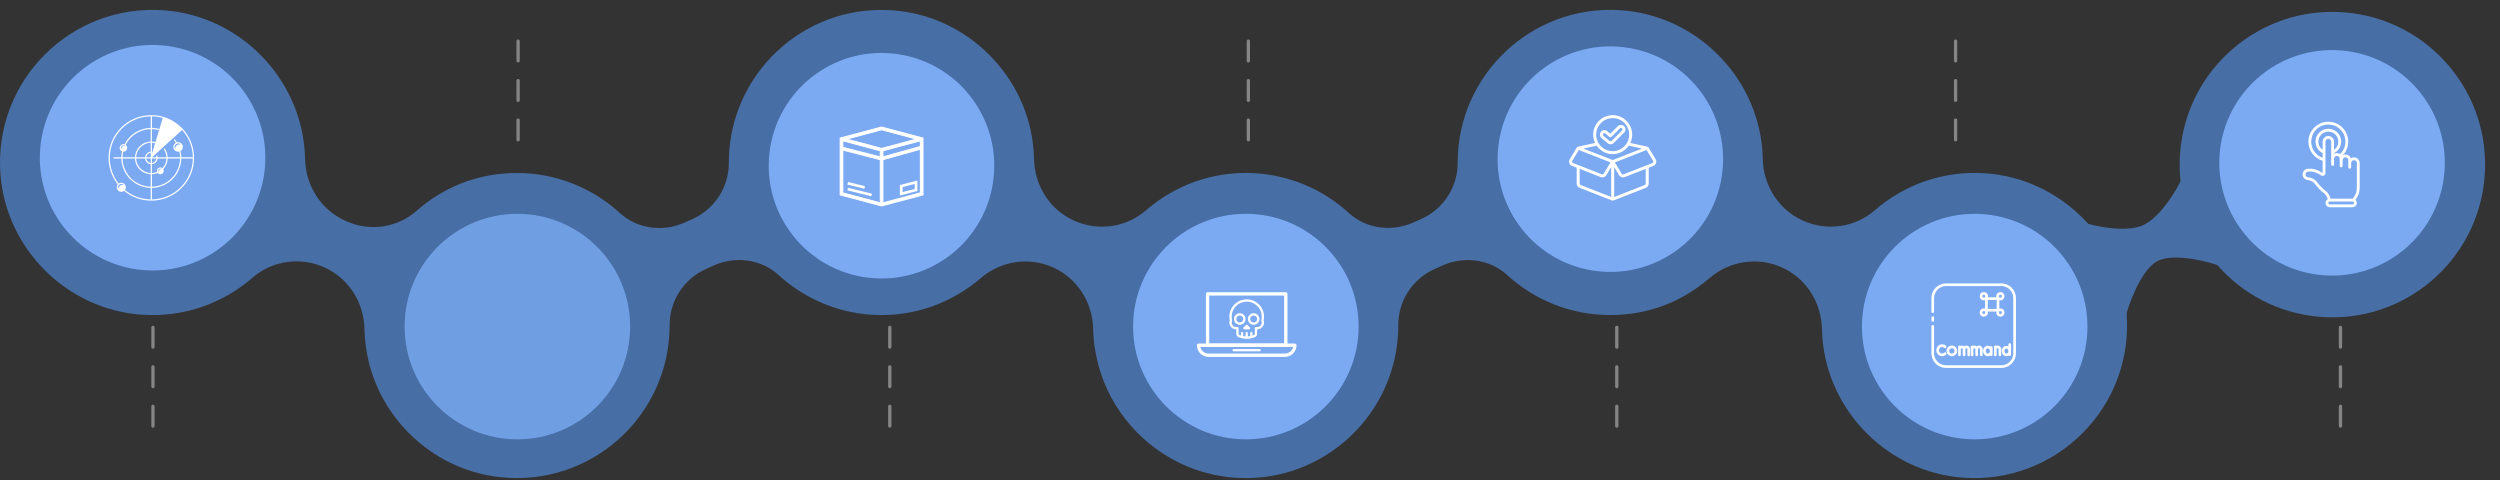 <svg width="760" height="146" viewBox="0 0 760 146" fill="none" xmlns="http://www.w3.org/2000/svg">
<rect x="0" y="0" width="760" height="146" fill="#333333" stroke="none"/>
<style type="text/css">
.count{opacity:0;}
.countLabel{opacity:0;}
</style>
<g id="Group 16049">
<g id="Group 16039">
<g id="Group 16027">
<path id="Vector" d="M646.53 95.166C644.73 72.586 626.36 54.346 603.77 52.696C590.8 51.746 578.85 56.166 569.9 63.956C563.9 69.176 555.36 70.326 548.1 67.076C540.71 63.766 536.07 56.446 535.89 48.346C535.87 47.486 535.83 46.616 535.76 45.746C534.01 22.946 515.36 4.556 492.53 3.096C465.59 1.386 443.13 22.806 443.13 49.386V49.506C443.13 56.866 438.82 63.536 432.1 66.546L429.64 67.646C423.08 70.576 415.3 69.566 410 64.716C406.54 61.546 402.59 58.906 398.28 56.896C398.23 56.876 398.19 56.856 398.14 56.836C397.66 56.616 397.18 56.406 396.69 56.196C396.51 56.116 396.32 56.036 396.14 55.966C395.76 55.816 395.38 55.666 394.99 55.526C394.69 55.416 394.39 55.296 394.09 55.196C393.79 55.096 393.49 54.996 393.19 54.896C392.8 54.766 392.4 54.636 392 54.516C391.77 54.446 391.53 54.376 391.3 54.316C390.83 54.186 390.36 54.056 389.88 53.936C389.69 53.886 389.51 53.846 389.32 53.806C388.8 53.686 388.28 53.566 387.75 53.466C387.58 53.436 387.42 53.406 387.25 53.366C386.71 53.266 386.17 53.176 385.63 53.096C385.45 53.066 385.27 53.046 385.1 53.016C384.58 52.946 384.06 52.886 383.54 52.826C383.31 52.806 383.09 52.776 382.86 52.756C382.65 52.736 382.43 52.706 382.22 52.696C382 52.676 381.78 52.676 381.56 52.666C381.17 52.646 380.78 52.626 380.39 52.606C380.02 52.596 379.66 52.586 379.29 52.576C379.1 52.576 378.92 52.566 378.73 52.566C378.48 52.566 378.24 52.576 377.99 52.586C377.67 52.586 377.35 52.596 377.03 52.606C376.56 52.626 376.09 52.646 375.62 52.686C375.34 52.706 375.06 52.716 374.79 52.746C374.26 52.786 373.74 52.846 373.22 52.906C373 52.936 372.79 52.956 372.57 52.986C371.93 53.076 371.29 53.176 370.66 53.286C370.57 53.306 370.47 53.316 370.38 53.336C368.12 53.746 365.92 54.326 363.78 55.056H363.76C363.07 55.296 362.38 55.546 361.7 55.816C361.65 55.836 361.59 55.856 361.54 55.886C360.91 56.136 360.28 56.406 359.66 56.686C359.59 56.716 359.52 56.746 359.45 56.786C358.84 57.066 358.24 57.356 357.65 57.666C357.59 57.696 357.52 57.736 357.46 57.766C356.86 58.076 356.26 58.406 355.67 58.746C355.63 58.776 355.58 58.796 355.54 58.826C354.92 59.186 354.31 59.556 353.71 59.946C353.71 59.946 353.69 59.956 353.68 59.966C351.75 61.206 349.91 62.586 348.19 64.096C347.95 64.306 347.71 64.496 347.47 64.686C341.53 69.286 333.47 70.186 326.56 67.096C319.17 63.786 314.53 56.466 314.35 48.366C314.33 47.506 314.29 46.636 314.22 45.766C313.36 34.546 308.4 24.396 300.87 16.806C300.87 16.806 300.86 16.796 300.85 16.786C300.42 16.346 299.97 15.926 299.52 15.506C299.46 15.456 299.41 15.396 299.35 15.346C298.94 14.976 298.53 14.606 298.11 14.246C298 14.156 297.9 14.056 297.79 13.966C297.42 13.646 297.03 13.346 296.65 13.036C296.49 12.906 296.34 12.786 296.18 12.656C295.83 12.386 295.48 12.136 295.13 11.876C294.92 11.726 294.72 11.576 294.51 11.426C294.19 11.206 293.87 10.986 293.55 10.776C293.3 10.606 293.05 10.436 292.79 10.276C292.5 10.086 292.2 9.906 291.9 9.726C291.61 9.546 291.32 9.366 291.02 9.196C290.75 9.036 290.47 8.886 290.19 8.736C289.86 8.556 289.54 8.376 289.21 8.206C288.95 8.066 288.68 7.936 288.42 7.806C288.07 7.626 287.72 7.456 287.36 7.286C287.11 7.166 286.85 7.056 286.6 6.946C286.23 6.776 285.85 6.616 285.47 6.456C285.22 6.356 284.97 6.256 284.71 6.156C284.32 6.006 283.94 5.856 283.54 5.716C283.28 5.626 283.02 5.536 282.76 5.446C282.37 5.316 281.98 5.186 281.58 5.056C281.31 4.976 281.04 4.896 280.77 4.816C280.38 4.706 279.99 4.586 279.59 4.486C279.3 4.416 279.01 4.346 278.72 4.276C278.34 4.186 277.96 4.096 277.57 4.016C277.26 3.946 276.95 3.896 276.63 3.836C276.26 3.766 275.89 3.696 275.52 3.636C275.18 3.576 274.84 3.536 274.5 3.486C274.15 3.436 273.8 3.386 273.45 3.346C273.08 3.306 272.71 3.266 272.34 3.236C272.12 3.216 271.9 3.186 271.68 3.166C271.59 3.166 271.49 3.166 271.4 3.156C271.25 3.146 271.11 3.126 270.96 3.116C270.58 3.096 270.21 3.086 269.83 3.076C269.47 3.066 269.11 3.046 268.75 3.036C268.26 3.036 267.78 3.036 267.3 3.036C266.92 3.036 266.55 3.036 266.17 3.056C265.72 3.076 265.28 3.106 264.83 3.136C264.43 3.166 264.02 3.186 263.62 3.216C263.24 3.256 262.86 3.306 262.48 3.346C262.03 3.396 261.57 3.446 261.12 3.516C260.94 3.546 260.76 3.586 260.57 3.606C258.43 3.946 256.35 4.436 254.32 5.056C254.24 5.076 254.17 5.096 254.09 5.126C253.47 5.316 252.85 5.536 252.24 5.756C252.1 5.806 251.96 5.856 251.81 5.906C251.22 6.126 250.64 6.366 250.07 6.606C249.91 6.676 249.76 6.736 249.6 6.796C249.03 7.046 248.47 7.306 247.91 7.576C247.76 7.646 247.6 7.716 247.45 7.796C246.89 8.066 246.35 8.356 245.8 8.656C245.65 8.736 245.5 8.816 245.36 8.896C244.82 9.196 244.28 9.516 243.75 9.846C243.61 9.926 243.47 10.016 243.34 10.096C242.81 10.426 242.28 10.776 241.76 11.136C241.64 11.216 241.51 11.306 241.39 11.386C240.87 11.756 240.35 12.136 239.84 12.516C239.73 12.596 239.63 12.676 239.52 12.766C239 13.166 238.49 13.576 238 14.006C237.91 14.076 237.83 14.156 237.74 14.226C237.23 14.666 236.73 15.116 236.23 15.576C236.17 15.636 236.1 15.696 236.04 15.756C235.53 16.236 235.03 16.726 234.55 17.236C234.51 17.276 234.48 17.316 234.44 17.356C233.93 17.886 233.43 18.426 232.95 18.986C232.95 18.986 232.95 18.996 232.94 19.006C225.82 27.186 221.52 37.876 221.56 49.556C221.56 56.906 217.24 63.566 210.53 66.576L208.07 67.676C201.51 70.606 193.73 69.596 188.43 64.746C180.18 57.206 169.2 52.596 157.16 52.596C145.12 52.596 134.78 56.946 126.62 64.106C120.77 69.236 112.47 70.456 105.37 67.286L105.03 67.136C97.57 63.796 92.93 56.476 92.751 48.376C92.731 47.606 92.7 46.836 92.64 46.056C91.04 23.386 72.77 4.946 50.141 3.156C21.61 0.896 -2.12 24.636 0.15 53.176C1.95 75.756 20.32 93.996 42.91 95.656C55.88 96.606 67.841 92.186 76.79 84.396C82.79 79.176 91.33 78.026 98.59 81.276C105.98 84.586 110.62 91.906 110.8 100.006C110.84 101.616 110.95 103.236 111.16 104.876C113.78 125.896 130.8 142.676 151.85 145.036C179.8 148.166 203.56 126.286 203.56 98.946V98.826C203.56 91.466 207.87 84.796 214.59 81.786L217.05 80.686C223.61 77.756 231.39 78.766 236.69 83.616C240.15 86.786 244.1 89.426 248.4 91.426C248.45 91.446 248.49 91.466 248.54 91.496C249.02 91.716 249.51 91.926 249.99 92.136C250.17 92.216 250.35 92.296 250.53 92.366C250.91 92.526 251.3 92.666 251.69 92.816C251.99 92.926 252.28 93.036 252.58 93.146C252.88 93.256 253.18 93.346 253.48 93.446C253.87 93.576 254.27 93.706 254.66 93.826C254.9 93.896 255.13 93.966 255.37 94.026C255.84 94.156 256.31 94.286 256.78 94.406C256.97 94.456 257.16 94.496 257.35 94.546C257.87 94.666 258.39 94.786 258.91 94.886C259.08 94.916 259.25 94.956 259.42 94.986C259.96 95.086 260.5 95.176 261.04 95.256C261.22 95.286 261.39 95.306 261.57 95.336C262.09 95.406 262.61 95.466 263.13 95.526C263.36 95.546 263.58 95.576 263.81 95.596C264.02 95.616 264.23 95.646 264.44 95.656C264.66 95.676 264.88 95.676 265.1 95.686C265.49 95.706 265.89 95.726 266.28 95.746C266.65 95.756 267.01 95.766 267.37 95.776C267.56 95.776 267.74 95.786 267.93 95.786C268.18 95.786 268.43 95.776 268.69 95.766C269 95.766 269.31 95.766 269.61 95.746C270.09 95.726 270.57 95.696 271.05 95.666C271.32 95.646 271.58 95.636 271.84 95.616C272.39 95.566 272.94 95.506 273.48 95.446C273.67 95.426 273.86 95.406 274.05 95.376C276.32 95.076 278.53 94.606 280.69 93.996C280.73 93.986 280.76 93.976 280.79 93.966C281.47 93.766 282.14 93.556 282.8 93.336C282.89 93.306 282.97 93.276 283.06 93.246C283.68 93.036 284.29 92.806 284.89 92.566C284.99 92.526 285.08 92.486 285.18 92.446C285.78 92.206 286.37 91.956 286.95 91.686C287.04 91.646 287.12 91.606 287.21 91.566C287.81 91.286 288.41 90.996 289 90.696C289.06 90.666 289.12 90.636 289.17 90.606C289.81 90.276 290.44 89.936 291.06 89.576C291.06 89.576 291.06 89.576 291.07 89.576C293.58 88.126 295.95 86.446 298.14 84.566C303.36 80.076 310.37 78.466 316.88 80.146C317.98 80.436 319.06 80.796 320.11 81.276C327.5 84.586 332.14 91.906 332.32 100.006C332.36 101.616 332.47 103.236 332.68 104.876C332.73 105.276 332.82 105.656 332.88 106.056C332.95 106.506 333.02 106.956 333.11 107.406C333.31 108.496 333.55 109.566 333.82 110.626C333.85 110.736 333.88 110.846 333.9 110.956C337.61 124.846 347.69 136.206 360.76 141.716C360.82 141.746 360.89 141.776 360.95 141.796C361.65 142.086 362.36 142.366 363.07 142.616C363.68 142.836 364.29 143.046 364.9 143.236C365.4 143.396 365.91 143.546 366.42 143.676C367.26 143.906 368.11 144.116 368.97 144.306C369.33 144.386 369.7 144.456 370.07 144.526C371.08 144.716 372.1 144.876 373.13 145.006C373.21 145.006 373.29 145.036 373.37 145.046C373.61 145.076 373.84 145.086 374.08 145.106C374.37 145.136 374.66 145.176 374.95 145.196C375.11 145.206 375.26 145.206 375.42 145.216C375.9 145.246 376.38 145.276 376.86 145.286C377.27 145.306 377.67 145.316 378.07 145.326C378.52 145.326 378.97 145.326 379.42 145.326C379.84 145.326 380.27 145.316 380.69 145.296C381.11 145.276 381.52 145.246 381.94 145.216C382.38 145.186 382.83 145.156 383.27 145.116C383.65 145.076 384.03 145.026 384.4 144.986C384.87 144.926 385.34 144.866 385.8 144.796C386.14 144.746 386.48 144.676 386.82 144.616C387.31 144.526 387.81 144.436 388.3 144.336C388.6 144.276 388.89 144.196 389.18 144.136C389.7 144.016 390.22 143.896 390.74 143.756C390.99 143.686 391.23 143.616 391.47 143.546C392.02 143.386 392.58 143.226 393.12 143.046C393.31 142.986 393.5 142.916 393.68 142.846C394.27 142.646 394.87 142.436 395.45 142.206C395.57 142.156 395.69 142.106 395.81 142.056C396.45 141.796 397.09 141.536 397.72 141.246C397.76 141.226 397.79 141.216 397.82 141.196C413.92 133.876 425.12 117.626 425.07 98.806C425.07 91.456 429.39 84.796 436.1 81.796L438.56 80.696C445.12 77.766 452.9 78.776 458.2 83.626C466.45 91.166 477.43 95.776 489.46 95.776C501.49 95.776 511.55 91.546 519.67 84.566C525.77 79.316 534.32 77.986 541.66 81.276C549.05 84.586 553.69 91.906 553.87 100.006C553.89 100.866 553.93 101.736 554 102.616C555.74 125.136 573.96 143.406 596.48 145.196C625.02 147.456 648.76 123.716 646.48 95.176L646.53 95.166Z" fill="#476EA5"/>
<g id="Group">
<path id="Vector_2" d="M80.555 50.725C82.09 31.855 68.037 15.313 49.167 13.779C30.297 12.244 13.755 26.297 12.22 45.167C10.686 64.037 24.739 80.578 43.609 82.113C62.479 83.648 79.02 69.595 80.555 50.725Z" fill="#7BAAF3"/>
<path id="Vector_3" d="M55.192 38.807C52.737 36.352 49.472 35 46 35C42.528 35 39.263 36.352 36.808 38.807C34.352 41.263 33 44.527 33 48C33 50.964 33.986 53.776 35.801 56.063C35.606 56.301 35.489 56.605 35.489 56.936C35.489 57.696 36.108 58.315 36.868 58.315C37.188 58.315 37.483 58.205 37.718 58.021C40.044 59.949 42.941 61 46 61C49.472 61 52.737 59.647 55.192 57.192C57.648 54.737 59 51.472 59 48C59 44.527 57.648 41.263 55.192 38.807ZM37.368 56.205C37.284 56.195 37.198 56.194 37.11 56.202C36.564 56.255 36.118 56.685 36.045 57.229C36.032 57.324 36.032 57.416 36.041 57.505C35.929 57.343 35.863 57.147 35.863 56.935C35.863 56.381 36.314 55.93 36.868 55.93C37.177 55.93 37.454 56.07 37.638 56.291C37.556 56.247 37.465 56.217 37.368 56.205ZM45.813 56.751C45.028 56.732 44.241 56.608 43.469 56.375C39.756 55.252 37.334 51.87 37.253 48.187H41.02C41.047 48.935 41.245 49.673 41.609 50.353C42.238 51.526 43.285 52.383 44.559 52.768C44.972 52.893 45.393 52.963 45.813 52.979V56.751ZM45.813 52.604C45.429 52.588 45.045 52.524 44.667 52.41C43.489 52.054 42.521 51.261 41.939 50.176C41.605 49.552 41.422 48.874 41.395 48.187H44.077C44.151 48.943 44.67 49.617 45.442 49.85C45.565 49.888 45.69 49.91 45.814 49.923V52.604H45.813ZM45.813 49.547C45.725 49.537 45.637 49.519 45.549 49.492C44.939 49.308 44.525 48.782 44.452 48.187H45.813V49.547H45.813ZM45.813 47.813H44.452C44.463 47.725 44.481 47.637 44.507 47.549C44.686 46.956 45.209 46.527 45.813 46.453V47.813ZM45.813 46.076C45.045 46.152 44.376 46.692 44.15 47.441C44.112 47.565 44.088 47.689 44.076 47.813H41.395C41.411 47.429 41.475 47.045 41.589 46.667C41.945 45.489 42.739 44.52 43.823 43.939C44.447 43.604 45.126 43.422 45.813 43.395V46.076H45.813ZM45.813 43.02C45.065 43.047 44.327 43.245 43.647 43.61C42.475 44.238 41.617 45.285 41.232 46.559C41.107 46.973 41.037 47.393 41.021 47.813H37.252C37.264 47.25 37.331 46.681 37.457 46.114C37.477 46.115 37.497 46.117 37.517 46.117C38.152 46.117 38.668 45.6 38.668 44.966C38.668 44.586 38.483 44.25 38.198 44.04C39.001 42.452 40.266 41.147 41.867 40.289C43.104 39.627 44.45 39.278 45.813 39.25V43.02ZM36.852 45.202C36.845 45.253 36.843 45.303 36.844 45.352C36.778 45.237 36.74 45.106 36.74 44.965C36.74 44.536 37.089 44.188 37.517 44.188C37.726 44.188 37.916 44.272 38.056 44.407C38.014 44.391 37.968 44.38 37.921 44.375C37.854 44.367 37.784 44.366 37.713 44.373C37.272 44.414 36.911 44.762 36.852 45.202ZM45.813 38.875C44.389 38.903 42.983 39.267 41.691 39.959C40.022 40.853 38.702 42.212 37.865 43.867C37.755 43.833 37.639 43.814 37.518 43.814C36.883 43.814 36.367 44.33 36.367 44.965C36.367 45.449 36.668 45.864 37.093 46.033C36.961 46.627 36.891 47.223 36.879 47.812H34.642C34.539 47.812 34.455 47.896 34.455 47.999C34.455 48.102 34.539 48.186 34.642 48.186H36.88C36.961 52.029 39.487 55.561 43.362 56.732C44.169 56.976 44.993 57.106 45.813 57.124V60.623C42.921 60.582 40.187 59.573 37.98 57.751C38.148 57.522 38.248 57.24 38.248 56.935C38.248 56.175 37.629 55.556 36.868 55.556C36.574 55.556 36.301 55.649 36.077 55.807C34.325 53.591 33.374 50.868 33.374 48C33.374 44.627 34.687 41.456 37.072 39.072C39.412 36.731 42.511 35.424 45.813 35.376V38.875ZM48.744 50.895C48.169 50.895 47.702 51.363 47.702 51.938C47.702 52.05 47.72 52.158 47.753 52.259C47.25 52.467 46.722 52.582 46.187 52.603V49.922C46.943 49.847 47.617 49.329 47.85 48.558C47.887 48.435 47.911 48.31 47.923 48.185H50.605C50.589 48.57 50.525 48.954 50.411 49.331C50.206 50.008 49.857 50.615 49.392 51.12C49.213 50.98 48.989 50.895 48.744 50.895ZM49.176 51.428C49.152 51.421 49.128 51.417 49.103 51.413C49.043 51.406 48.981 51.405 48.918 51.411C48.526 51.449 48.206 51.758 48.154 52.148C48.15 52.178 48.148 52.208 48.147 52.238C48.101 52.148 48.075 52.046 48.075 51.938C48.075 51.569 48.375 51.269 48.744 51.269C48.909 51.269 49.059 51.329 49.176 51.428ZM47.493 48.451C47.309 49.061 46.782 49.474 46.187 49.547V48.187H47.547C47.536 48.275 47.519 48.364 47.493 48.451ZM46.187 52.979C46.783 52.957 47.373 52.827 47.932 52.59C48.123 52.828 48.416 52.98 48.744 52.98C49.319 52.98 49.787 52.513 49.787 51.938C49.787 51.742 49.732 51.56 49.638 51.403C50.155 50.852 50.543 50.185 50.768 49.44C50.892 49.027 50.962 48.606 50.978 48.185H54.745C54.729 48.972 54.607 49.761 54.375 50.529C53.699 52.766 52.193 54.606 50.133 55.71C48.896 56.373 47.55 56.722 46.187 56.749V52.979ZM53.276 45.294C53.151 45.118 53.076 44.904 53.076 44.673C53.076 44.084 53.556 43.604 54.145 43.604C54.482 43.604 54.783 43.761 54.979 44.005C54.887 43.952 54.783 43.917 54.672 43.903C54.584 43.893 54.493 43.892 54.401 43.901C53.826 43.956 53.356 44.409 53.279 44.982C53.264 45.089 53.264 45.193 53.276 45.294ZM55.588 44.673C55.588 43.878 54.941 43.23 54.145 43.23C54.026 43.23 53.91 43.245 53.799 43.272C53.624 42.982 53.433 42.7 53.224 42.429C53.161 42.347 53.044 42.331 52.962 42.395C52.881 42.458 52.865 42.575 52.928 42.657C53.116 42.9 53.288 43.152 53.447 43.411C53.003 43.658 52.702 44.131 52.702 44.673C52.702 45.469 53.349 46.116 54.145 46.116C54.277 46.116 54.405 46.098 54.527 46.064C54.657 46.638 54.73 47.224 54.743 47.813H50.978C50.944 46.905 50.662 46.015 50.144 45.237C50.087 45.151 49.971 45.128 49.885 45.185C49.799 45.242 49.776 45.358 49.833 45.444C50.309 46.16 50.571 46.978 50.604 47.813H47.924C47.91 47.674 47.881 47.535 47.837 47.4C47.805 47.301 47.699 47.248 47.601 47.28C47.503 47.312 47.45 47.418 47.481 47.516C47.514 47.613 47.534 47.712 47.547 47.813H46.251L46.268 47.756L55.351 39.515C57.426 41.797 58.579 44.715 58.624 47.813H55.118C55.104 47.173 55.023 46.538 54.877 45.917C55.302 45.665 55.588 45.202 55.588 44.673ZM46.187 35.376C47.314 35.392 48.417 35.555 49.474 35.856L48.46 39.215C47.71 39.005 46.948 38.892 46.187 38.875V35.376H46.187ZM46.187 39.249C46.911 39.266 47.637 39.373 48.351 39.573L47.261 43.181C46.906 43.088 46.546 43.035 46.187 43.021V39.249ZM46.187 43.395C46.51 43.409 46.833 43.457 47.153 43.54L46.187 46.736V43.395ZM54.928 56.928C52.588 59.268 49.489 60.576 46.187 60.624V57.124C47.611 57.097 49.017 56.733 50.309 56.041C52.457 54.889 54.028 52.971 54.733 50.638C54.976 49.834 55.103 49.009 55.118 48.187H58.624C58.577 51.489 57.269 54.587 54.928 56.928Z" fill="white"/>
</g>
<g id="Group_2" opacity="0.8">
<path id="Vector_4" d="M157.28 133.56C176.212 133.56 191.56 118.212 191.56 99.28C191.56 80.348 176.212 65 157.28 65C138.348 65 123 80.348 123 99.28C123 118.212 138.348 133.56 157.28 133.56Z" fill="#7BAAF3"/>
</g>
<g id="Group_3">
<path id="Vector_5" d="M301.801 55.931C304.867 37.248 292.208 19.618 273.525 16.552C254.843 13.486 237.212 26.145 234.146 44.828C231.08 63.51 243.74 81.141 262.422 84.207C281.105 87.273 298.735 74.613 301.801 55.931Z" fill="#7BAAF3"/>
<g id="Group 16035">
<g id="box">
<g id="Layer_2">
<path id="Vector_6" d="M255.406 41.969V59.25L268 62.608L280.594 59.25V41.969L268 38.61L255.406 41.969ZM278.611 42.281L268.001 45.111L257.389 42.281L268 39.452L278.611 42.281ZM279.781 44.527L268.406 47.695V45.843L279.781 42.81V44.527ZM256.219 42.81L267.594 45.844V47.706L256.219 44.781V42.81ZM256.219 45.62L267.594 48.545V61.658L256.219 58.626V45.62ZM268.406 61.658V48.538L279.781 45.37V58.626L268.406 61.658Z" fill="white" stroke="white" stroke-width="0.3"/>
<path id="Vector_7" d="M273.571 59.441L278.888 58.054V54.864L273.571 56.251V59.441ZM274.384 56.879L278.076 55.916V57.426L274.384 58.39V56.879Z" fill="white"/>
<path id="Vector_8" d="M257.606 56.117L257.801 55.328L262.96 56.603L262.765 57.392L257.606 56.117Z" fill="white"/>
<path id="Vector_9" d="M257.606 57.874L257.801 57.086L265.072 58.883L264.877 59.672L257.606 57.874Z" fill="white"/>
</g>
</g>
</g>
</g>
<g id="Group_4">
<path id="Vector_10" d="M523.372 53.931C526.438 35.248 513.779 17.618 495.096 14.552C476.414 11.486 458.783 24.145 455.717 42.828C452.651 61.51 465.311 79.141 483.993 82.207C502.675 85.273 520.306 72.613 523.372 53.931Z" fill="#7BAAF3"/>
<path id="Vector_11" d="M503.322 48.436L501.141 44.8C501.068 44.699 500.97 44.618 500.846 44.589L495.617 43.453C495.979 42.686 496.188 41.833 496.188 40.93C496.188 37.66 493.528 35 490.258 35C486.989 35 484.328 37.66 484.328 40.93C484.328 41.833 484.537 42.686 484.9 43.453L479.67 44.589C479.547 44.618 479.449 44.699 479.376 44.8L477.194 48.436C476.754 49.131 477.096 50.134 477.869 50.415L479.311 50.979V55.816C479.311 56.383 479.652 56.883 480.181 57.09L490.092 60.969C490.199 61.011 490.318 61.011 490.424 60.969L500.336 57.09C500.864 56.883 501.206 56.383 501.206 55.816V50.979L502.647 50.415C503.42 50.134 503.762 49.131 503.322 48.436ZM490.258 35.912C493.025 35.912 495.276 38.163 495.276 40.93C495.276 43.697 493.025 45.947 490.258 45.947C487.492 45.947 485.241 43.697 485.241 40.93C485.241 38.163 487.492 35.912 490.258 35.912ZM485.373 44.283C486.443 45.837 488.233 46.86 490.258 46.86C492.284 46.86 494.074 45.837 495.144 44.283L499.178 45.16L490.258 48.651L481.339 45.16L485.373 44.283ZM478.201 49.565C477.944 49.472 477.829 49.137 477.977 48.906L479.96 45.6L489.589 49.368L487.527 52.806C487.412 52.998 487.178 53.077 486.97 52.996L478.201 49.565ZM489.802 59.876L480.513 56.241C480.337 56.172 480.223 56.005 480.223 55.816V51.336L486.637 53.846C487.248 54.088 487.964 53.855 488.309 53.276L489.802 50.787V59.876ZM500.293 55.816C500.293 56.005 500.18 56.172 500.004 56.241L490.714 59.876V50.787L492.207 53.276C492.553 53.855 493.268 54.088 493.879 53.846L500.293 51.336V55.816ZM502.315 49.565L493.547 52.996C493.339 53.077 493.104 52.998 492.99 52.806L490.927 49.368L500.557 45.6L502.54 48.906C502.688 49.137 502.572 49.472 502.315 49.565ZM493.735 38.383C493.218 37.866 492.316 37.866 491.8 38.383L489.533 40.649L488.636 39.887C488.084 39.399 487.171 39.473 486.706 40.044C486.218 40.619 486.289 41.484 486.863 41.973L488.723 43.552C488.97 43.762 489.284 43.878 489.608 43.878C489.974 43.878 490.318 43.735 490.576 43.477L493.735 40.318C494.265 39.809 494.266 38.892 493.735 38.383ZM493.09 39.673L489.931 42.832C489.769 42.994 489.489 43.006 489.313 42.857L487.454 41.278C487.262 41.115 487.239 40.826 487.402 40.635C487.557 40.444 487.861 40.419 488.045 40.582L489.263 41.617C489.444 41.77 489.713 41.76 489.881 41.592L492.445 39.028C492.617 38.856 492.917 38.855 493.09 39.028C493.267 39.198 493.266 39.503 493.09 39.673Z" fill="white"/>
</g>
<g id="Group_5">
<path id="Vector_12" d="M378.74 133.56C397.673 133.56 413.02 118.212 413.02 99.28C413.02 80.348 397.673 65 378.74 65C359.808 65 344.46 80.348 344.46 99.28C344.46 118.212 359.808 133.56 378.74 133.56Z" fill="#7BAAF3"/>
<g id="Group 16044">
<g id="Layer_x0020_1">
<g id="_195284368">
<g id="Group_6">
<g id="_195283456">
<path id="Vector_13" fill-rule="evenodd" clip-rule="evenodd" d="M390.602 108.336H367.398C365.523 108.336 364 106.812 364 104.938C364 104.762 364.176 104.586 364.352 104.586H393.648C393.824 104.586 394 104.762 394 104.938C394 106.812 392.477 108.336 390.602 108.336ZM364.703 105.289C364.879 106.637 366.051 107.633 367.398 107.633H390.602C391.949 107.633 393.121 106.637 393.297 105.289H364.703Z" fill="white" stroke="white" stroke-width="0.3"/>
</g>
<g id="_195282832">
<path id="Vector_14" fill-rule="evenodd" clip-rule="evenodd" d="M390.895 105.289H367.105C366.93 105.289 366.754 105.113 366.754 104.938V89.352C366.754 89.117 366.93 89 367.105 89H390.895C391.07 89 391.246 89.117 391.246 89.352V104.938C391.246 105.113 391.07 105.289 390.895 105.289ZM367.457 104.586H390.543V89.703H367.457V104.586Z" fill="white" stroke="white" stroke-width="0.3"/>
</g>
<g id="_195284080">
<path id="Vector_15" fill-rule="evenodd" clip-rule="evenodd" d="M382.926 106.812H375.016C374.84 106.812 374.664 106.637 374.664 106.461C374.664 106.285 374.84 106.109 375.016 106.109H382.926C383.102 106.109 383.277 106.285 383.277 106.461C383.277 106.637 383.102 106.812 382.926 106.812Z" fill="white"/>
</g>
</g>
</g>
</g>
<g id="Group 16043">
<g id="skull" clip-path="url(#clip0_1295_1607)">
<g id="Group_7">
<g id="Group_8">
<path id="Vector_16" d="M379.952 99.54L379.249 98.837C379.112 98.7 378.889 98.7 378.752 98.837L378.049 99.54C377.828 99.761 377.984 100.141 378.297 100.141H379.703C380.015 100.141 380.173 99.762 379.952 99.54Z" fill="white"/>
</g>
</g>
<g id="Group_9">
<g id="Group_10">
<path id="Vector_17" d="M376.891 95.219C375.921 95.219 375.133 96.007 375.133 96.977C375.133 97.946 375.921 98.734 376.891 98.734C377.86 98.734 378.648 97.946 378.648 96.977C378.648 96.007 377.86 95.219 376.891 95.219ZM376.891 98.036C376.309 98.036 375.831 97.558 375.831 96.977C375.831 96.395 376.309 95.917 376.891 95.917C377.472 95.917 377.95 96.395 377.95 96.977C377.95 97.558 377.472 98.036 376.891 98.036Z" fill="white"/>
</g>
</g>
<g id="Group_11">
<g id="Group_12">
<path id="Vector_18" d="M381.109 95.219C380.14 95.219 379.352 96.007 379.352 96.977C379.352 97.946 380.14 98.734 381.109 98.734C382.079 98.734 382.867 97.946 382.867 96.977C382.867 96.007 382.079 95.219 381.109 95.219ZM381.109 98.036C380.528 98.036 380.05 97.558 380.05 96.977C380.05 96.395 380.528 95.917 381.109 95.917C381.691 95.917 382.169 96.395 382.169 96.977C382.169 97.558 381.691 98.036 381.109 98.036Z" fill="white"/>
</g>
</g>
<g id="Group_13">
<g id="Group_14">
<path id="Vector_19" d="M384.159 97.351C384.525 95.6 383.994 93.81 382.729 92.545C381.733 91.549 380.409 91 379 91C377.591 91 376.267 91.549 375.271 92.545C374.008 93.807 373.473 95.596 373.841 97.351C373.697 97.771 373.689 98.22 373.819 98.656C374.039 99.397 374.652 99.945 375.423 100.092C375.512 100.117 375.518 100.092 375.692 100.121C375.74 100.129 375.786 100.136 375.836 100.139V101.499C375.836 101.925 376.087 102.306 376.475 102.469C377.054 102.711 377.962 103 378.999 103C379 103 379 103 379 103C379 103 379 103 379.001 103C380.038 103 380.946 102.711 381.525 102.468C381.913 102.306 382.164 101.925 382.164 101.499V100.137C382.213 100.134 382.258 100.128 382.306 100.121C382.492 100.092 382.499 100.119 382.593 100.087C383.364 99.932 383.972 99.381 384.186 98.638C384.311 98.207 384.301 97.765 384.159 97.351ZM383.511 98.443C383.367 98.94 382.952 99.308 382.425 99.403C382.138 99.412 382.178 99.469 381.882 99.409C381.665 99.365 381.461 99.532 381.461 99.754V101.499C381.461 101.641 381.379 101.767 381.253 101.82C381.125 101.874 380.952 101.934 380.753 101.998V101.237C380.753 101.043 380.6 100.891 380.406 100.891C380.212 100.891 380.055 101.048 380.055 101.242V102.187C379.835 102.232 379.594 102.262 379.347 102.279V101.237C379.347 101.043 379.194 100.891 379 100.891C378.806 100.891 378.648 101.048 378.648 101.242V102.284C378.402 102.266 378.161 102.227 377.941 102.183V101.237C377.941 101.043 377.788 100.891 377.594 100.891C377.4 100.891 377.242 101.048 377.242 101.242V102.003C377.043 101.939 376.875 101.874 376.747 101.82C376.621 101.767 376.534 101.636 376.534 101.494L376.534 99.749C376.534 99.528 376.336 99.365 376.118 99.409C375.804 99.473 375.873 99.41 375.563 99.403C375.048 99.307 374.639 98.946 374.493 98.456C374.398 98.137 374.412 97.809 374.533 97.508C374.56 97.442 374.566 97.368 374.549 97.298C374.187 95.719 374.67 94.14 375.768 93.042C376.631 92.178 377.779 91.698 379 91.698C380.221 91.698 381.368 92.178 382.232 93.042C383.35 94.16 383.806 95.751 383.451 97.298C383.435 97.368 383.44 97.442 383.467 97.508C383.586 97.805 383.602 98.128 383.511 98.443Z" fill="white"/>
</g>
</g>
</g>
</g>
</g>
</g>
<g id="Group_15">
<path id="Vector_20" d="M600.31 133.56C619.243 133.56 634.59 118.212 634.59 99.28C634.59 80.348 619.243 65 600.31 65C581.378 65 566.03 80.348 566.03 99.28C566.03 118.212 581.378 133.56 600.31 133.56Z" fill="#7BAAF3"/>
<g id="Group 16037">
<g id="command" clip-path="url(#clip1_1295_1607)">
<g id="Group_16">
<path id="Vector_21" d="M608.41 111.848H591.59C589.143 111.848 587.152 109.857 587.152 107.41V99.208C587.152 98.984 587.334 98.802 587.559 98.802C587.783 98.802 587.965 98.984 587.965 99.208V107.41C587.965 109.409 589.591 111.035 591.59 111.035H608.41C610.409 111.035 612.035 109.409 612.035 107.41V90.59C612.035 88.591 610.409 86.965 608.41 86.965H591.59C589.591 86.965 587.965 88.591 587.965 90.59V94.752C587.965 94.976 587.783 95.158 587.559 95.158C587.334 95.158 587.152 94.976 587.152 94.752V90.59C587.152 88.143 589.143 86.152 591.59 86.152H608.41C610.857 86.152 612.848 88.143 612.848 90.59V107.41C612.848 109.857 610.857 111.848 608.41 111.848Z" fill="white"/>
<path id="Vector_22" d="M587.559 97.815C587.334 97.815 587.152 97.633 587.152 97.409V96.551C587.152 96.327 587.334 96.145 587.559 96.145C587.783 96.145 587.965 96.327 587.965 96.551V97.409C587.965 97.633 587.783 97.815 587.559 97.815Z" fill="white"/>
</g>
<g id="Group_17">
<path id="Vector_23" d="M605.339 105.227C605.23 105.227 605.132 105.269 605.06 105.338C604.839 105.187 604.58 105.1 604.302 105.1C603.506 105.1 602.859 105.814 602.859 106.692C602.859 107.57 603.507 108.285 604.302 108.285C604.554 108.285 604.791 108.213 604.998 108.087C605.07 108.199 605.196 108.274 605.339 108.274C605.563 108.274 605.745 108.092 605.745 107.867V105.633C605.745 105.409 605.563 105.227 605.339 105.227H605.339ZM604.302 107.473C603.954 107.473 603.672 107.123 603.672 106.693C603.672 106.263 603.955 105.913 604.302 105.913C604.649 105.913 604.932 106.263 604.932 106.693C604.932 107.123 604.649 107.473 604.302 107.473Z" fill="white"/>
<path id="Vector_24" d="M590.403 105.469C590.641 105.469 590.869 105.561 591.045 105.727C591.208 105.881 591.465 105.874 591.62 105.711C591.774 105.548 591.767 105.291 591.604 105.136C591.276 104.827 590.849 104.656 590.403 104.656C589.427 104.656 588.632 105.471 588.632 106.471C588.632 107.471 589.427 108.285 590.403 108.285C590.849 108.285 591.276 108.115 591.604 107.805C591.767 107.651 591.774 107.394 591.62 107.231C591.466 107.068 591.208 107.06 591.045 107.214C590.869 107.381 590.641 107.472 590.403 107.472C589.874 107.472 589.445 107.023 589.445 106.47C589.445 105.918 589.875 105.468 590.403 105.468V105.469Z" fill="white"/>
<path id="Vector_25" d="M610.962 104.322C610.737 104.322 610.556 104.504 610.556 104.729V105.303C610.371 105.206 610.165 105.152 609.948 105.152C609.165 105.152 608.527 105.855 608.527 106.719C608.527 107.582 609.165 108.285 609.948 108.285C610.205 108.285 610.446 108.209 610.655 108.077C610.729 108.163 610.839 108.218 610.962 108.218C611.186 108.218 611.368 108.036 611.368 107.811V104.729C611.368 104.504 611.186 104.322 610.962 104.322ZM609.948 107.473C609.613 107.473 609.34 107.135 609.34 106.719C609.34 106.303 609.613 105.965 609.948 105.965C610.283 105.965 610.556 106.303 610.556 106.719C610.556 107.135 610.283 107.473 609.948 107.473Z" fill="white"/>
<path id="Vector_26" d="M597.787 105.042C597.521 105.042 597.276 105.137 597.084 105.294C596.893 105.137 596.648 105.042 596.382 105.042C596.224 105.042 596.073 105.076 595.938 105.135C595.868 105.078 595.777 105.042 595.679 105.042C595.454 105.042 595.272 105.224 595.272 105.449V107.879C595.272 108.104 595.454 108.285 595.679 108.285C595.903 108.285 596.085 108.104 596.085 107.879V106.152C596.085 105.988 596.218 105.855 596.382 105.855C596.545 105.855 596.678 105.988 596.678 106.152V107.879C596.678 108.104 596.86 108.285 597.084 108.285C597.309 108.285 597.491 108.104 597.491 107.879V106.152C597.491 105.988 597.624 105.855 597.787 105.855C597.951 105.855 598.084 105.988 598.084 106.152V107.879C598.084 108.104 598.266 108.285 598.49 108.285C598.714 108.285 598.896 108.104 598.896 107.879V106.152C598.896 105.54 598.399 105.042 597.787 105.042Z" fill="white"/>
<path id="Vector_27" d="M601.615 105.042C601.349 105.042 601.104 105.137 600.912 105.294C600.721 105.137 600.476 105.042 600.21 105.042C600.052 105.042 599.901 105.076 599.766 105.135C599.696 105.078 599.605 105.042 599.507 105.042C599.282 105.042 599.101 105.224 599.101 105.449V107.879C599.101 108.104 599.282 108.285 599.507 108.285C599.731 108.285 599.913 108.104 599.913 107.879V106.152C599.913 105.988 600.046 105.855 600.21 105.855C600.373 105.855 600.506 105.988 600.506 106.152V107.879C600.506 108.104 600.688 108.285 600.912 108.285C601.137 108.285 601.319 108.104 601.319 107.879V106.152C601.319 105.988 601.452 105.855 601.615 105.855C601.779 105.855 601.912 105.988 601.912 106.152V107.879C601.912 108.104 602.094 108.285 602.318 108.285C602.543 108.285 602.724 108.104 602.724 107.879V106.152C602.724 105.54 602.227 105.042 601.615 105.042Z" fill="white"/>
<path id="Vector_28" d="M607.269 105.042C607.111 105.042 606.961 105.076 606.825 105.135C606.755 105.078 606.664 105.042 606.566 105.042C606.341 105.042 606.16 105.224 606.16 105.449V107.879C606.16 108.104 606.341 108.285 606.566 108.285C606.79 108.285 606.972 108.104 606.972 107.879V106.152C606.972 105.988 607.105 105.855 607.269 105.855C607.432 105.855 607.565 105.988 607.565 106.152V107.879C607.565 108.104 607.747 108.285 607.972 108.285C608.196 108.285 608.378 108.104 608.378 107.879V106.152C608.378 105.54 607.88 105.042 607.269 105.042Z" fill="white"/>
<path id="Vector_29" d="M593.362 105.042C592.468 105.042 591.741 105.77 591.741 106.664C591.741 107.558 592.468 108.285 593.362 108.285C594.256 108.285 594.984 107.558 594.984 106.664C594.984 105.77 594.256 105.042 593.362 105.042ZM593.362 107.473C592.916 107.473 592.553 107.11 592.553 106.664C592.553 106.218 592.916 105.855 593.362 105.855C593.808 105.855 594.171 106.218 594.171 106.664C594.171 107.11 593.808 107.473 593.362 107.473Z" fill="white"/>
<path id="Vector_30" d="M602.239 94.067C601.716 94.59 601.691 95.416 602.183 95.908C602.413 96.138 602.72 96.263 603.051 96.263C603.071 96.263 603.09 96.263 603.11 96.261C603.451 96.246 603.776 96.101 604.024 95.853C604.332 95.544 604.351 95.074 604.302 94.703H606.899C606.849 95.075 606.866 95.549 607.176 95.859C607.448 96.131 607.801 96.269 608.148 96.269C608.467 96.269 608.78 96.151 609.017 95.915C609.26 95.672 609.386 95.343 609.37 94.988C609.355 94.647 609.21 94.323 608.961 94.074C608.65 93.763 608.175 93.747 607.803 93.797V91.272C607.898 91.285 608 91.293 608.104 91.293C608.405 91.293 608.725 91.224 608.954 90.995C609.203 90.746 609.348 90.421 609.363 90.081C609.379 89.726 609.253 89.397 609.01 89.154C608.518 88.662 607.692 88.687 607.169 89.21C606.859 89.52 606.842 89.994 606.892 90.366H604.307C604.358 89.993 604.343 89.515 604.031 89.203C603.782 88.954 603.458 88.809 603.117 88.794C602.762 88.779 602.433 88.904 602.19 89.147C601.947 89.39 601.821 89.719 601.837 90.074C601.852 90.414 601.998 90.739 602.246 90.988C602.475 91.217 602.795 91.286 603.096 91.286C603.225 91.286 603.351 91.274 603.465 91.255V93.8C603.085 93.739 602.569 93.737 602.239 94.067H602.239ZM603.45 95.278C603.345 95.382 603.212 95.443 603.074 95.449C602.95 95.455 602.837 95.414 602.757 95.334C602.582 95.158 602.607 94.848 602.813 94.641C602.855 94.6 602.951 94.582 603.072 94.582C603.193 94.582 603.329 94.599 603.463 94.628C603.523 94.9 603.532 95.195 603.449 95.278H603.45ZM604.278 93.891V91.178H606.991V93.891H604.278ZM608.387 94.648C608.492 94.753 608.553 94.887 608.559 95.024C608.565 95.148 608.523 95.261 608.443 95.341C608.268 95.516 607.957 95.491 607.751 95.285C607.669 95.203 607.678 94.907 607.738 94.635C608.01 94.575 608.305 94.566 608.387 94.648ZM607.744 89.784C607.95 89.578 608.261 89.553 608.436 89.728C608.516 89.809 608.557 89.921 608.552 90.045C608.546 90.182 608.485 90.315 608.38 90.421C608.298 90.503 608.002 90.494 607.73 90.434C607.671 90.164 607.662 89.866 607.744 89.784ZM602.82 90.414C602.716 90.309 602.655 90.176 602.649 90.038C602.643 89.914 602.684 89.802 602.764 89.721C602.84 89.646 602.944 89.605 603.059 89.605H603.081C603.219 89.611 603.352 89.672 603.457 89.777C603.539 89.859 603.53 90.154 603.47 90.426C603.198 90.486 602.903 90.495 602.821 90.413L602.82 90.414Z" fill="white"/>
</g>
</g>
</g>
</g>
</g>
<line id="Line 499" opacity="0.4" x1="46.5" y1="99.52" x2="46.5" y2="134.521" stroke="white" stroke-linecap="round" stroke-linejoin="round" stroke-dasharray="6 6"/>
<line id="Line 503" opacity="0.4" x1="270.5" y1="99.52" x2="270.5" y2="134.521" stroke="white" stroke-linecap="round" stroke-linejoin="round" stroke-dasharray="6 6"/>
<line id="Line 504" opacity="0.4" x1="491.5" y1="99.52" x2="491.5" y2="134.521" stroke="white" stroke-linecap="round" stroke-linejoin="round" stroke-dasharray="6 6"/>
<line id="Line 505" opacity="0.4" x1="711.5" y1="99.52" x2="711.5" y2="134.521" stroke="white" stroke-linecap="round" stroke-linejoin="round" stroke-dasharray="6 6"/>
<line id="Line 500" opacity="0.4" x1="157.5" y1="12.5" x2="157.5" y2="47.5" stroke="white" stroke-linecap="round" stroke-linejoin="round" stroke-dasharray="6 6"/>
<line id="Line 501" opacity="0.4" x1="379.5" y1="12.5" x2="379.5" y2="47.5" stroke="white" stroke-linecap="round" stroke-linejoin="round" stroke-dasharray="6 6"/>
<line id="Line 502" opacity="0.4" x1="594.5" y1="12.5" x2="594.5" y2="47.5" stroke="white" stroke-linecap="round" stroke-linejoin="round" stroke-dasharray="6 6"/>
</g>
<g id="Group 16048">
<path id="Vector_31" d="M712.767 4.262C738.05 6.319 756.879 28.482 754.822 53.765C752.766 79.048 730.603 97.877 705.319 95.821C680.036 93.764 661.207 71.601 663.264 46.318C665.32 21.035 687.483 2.206 712.767 4.262Z" fill="#476EA5" stroke="#476EA5"/>
<path id="Vector_32" d="M743.115 52.28C744.65 33.41 730.597 16.868 711.727 15.334C692.857 13.799 676.315 27.852 674.781 46.722C673.246 65.592 687.299 82.133 706.169 83.668C725.039 85.203 741.58 71.15 743.115 52.28Z" fill="#7BAAF3"/>
<path id="Shape_29_" d="M701.55 54.754C702.307 54.805 703.019 55.133 703.55 55.676C703.74 55.905 703.81 56.002 703.867 56.085C704.243 56.584 704.655 57.055 705.098 57.496C705.511 57.95 705.972 58.357 706.474 58.709C707.05 59.187 707.457 59.838 707.634 60.565C707.113 60.847 706.85 61.447 706.995 62.021C707.139 62.596 707.655 62.998 708.248 63H715.182C715.716 63.002 716.197 62.676 716.392 62.179C716.588 61.682 716.459 61.116 716.067 60.753C716.171 60.577 716.284 60.397 716.41 60.207C717.349 58.796 717.349 57.827 717.349 56.066V49.565C717.349 48.924 716.995 48.335 716.429 48.034C715.862 47.734 715.176 47.77 714.645 48.129C714.49 47.674 714.15 47.304 713.71 47.11C713.27 46.916 712.768 46.916 712.327 47.108C714.127 45.099 714.382 42.142 712.954 39.854C711.526 37.565 708.758 36.495 706.162 37.229C703.566 37.962 701.767 40.322 701.747 43.02C701.728 45.717 703.493 48.103 706.078 48.874L706.075 52.599C704.639 51.681 703.451 51.177 701.642 51.298C700.739 51.346 700.025 52.08 700.001 52.983C699.977 53.887 700.651 54.658 701.55 54.753V54.754ZM715.182 62.133H708.248C708.009 62.133 707.815 61.939 707.815 61.7C707.815 61.461 708.009 61.266 708.248 61.266H715.182C715.422 61.266 715.616 61.46 715.616 61.7C715.616 61.939 715.422 62.133 715.182 62.133ZM702.614 43.064C702.609 40.691 704.212 38.616 706.508 38.02C708.805 37.424 711.214 38.458 712.364 40.534C713.514 42.61 713.113 45.201 711.389 46.832C710.84 46.454 710.121 46.43 709.548 46.772V46.547C711.174 45.744 712.032 43.927 711.621 42.161C711.21 40.395 709.637 39.145 707.824 39.143C706.011 39.141 704.435 40.387 704.019 42.152C703.603 43.917 704.457 45.736 706.081 46.543V47.965C703.999 47.236 702.608 45.269 702.614 43.064ZM706.622 41.807C706.278 42.135 706.083 42.589 706.081 43.064V45.542C705.266 44.98 704.78 44.054 704.781 43.064C704.777 41.623 705.787 40.378 707.198 40.085C708.609 39.793 710.032 40.533 710.601 41.857C711.171 43.18 710.731 44.722 709.548 45.545V43.138C709.567 42.195 708.846 41.402 707.906 41.33C707.431 41.303 706.965 41.476 706.622 41.807ZM700.885 52.929C700.938 52.512 701.279 52.191 701.699 52.165C703.276 52.058 704.295 52.491 705.612 53.331C705.881 53.499 706.22 53.509 706.498 53.356C706.774 53.203 706.944 52.913 706.943 52.599L706.948 43.064C706.947 42.826 707.045 42.599 707.217 42.435C707.389 42.271 707.621 42.185 707.858 42.197C708.335 42.248 708.694 42.657 708.681 43.138V49.998C708.681 50.237 708.875 50.431 709.115 50.431C709.354 50.431 709.548 50.237 709.548 49.998V48.265C709.548 47.786 709.936 47.398 710.415 47.398C710.894 47.398 711.282 47.786 711.282 48.265V50.432C711.282 50.671 711.476 50.865 711.715 50.865C711.954 50.865 712.148 50.671 712.148 50.432V48.698C712.148 48.219 712.537 47.831 713.015 47.831C713.494 47.831 713.882 48.219 713.882 48.698V50.865C713.882 51.104 714.076 51.298 714.315 51.298C714.555 51.298 714.749 51.104 714.749 50.865V49.565C714.749 49.086 715.137 48.698 715.616 48.698C716.094 48.698 716.482 49.086 716.482 49.565V56.066C716.482 57.761 716.482 58.536 715.688 59.726C715.527 59.968 715.392 60.191 715.266 60.408C715.238 60.408 715.211 60.4 715.182 60.4H708.489C708.266 59.457 707.737 58.615 706.985 58.005C706.528 57.685 706.108 57.315 705.732 56.903C705.317 56.49 704.931 56.05 704.575 55.586C704.509 55.491 704.432 55.382 704.219 55.124C703.547 54.406 702.63 53.967 701.649 53.893C701.173 53.836 700.832 53.406 700.885 52.929Z" fill="white"/>
</g>
<path id="Vector 46" d="M646 95L634.501 68.5C634.501 68.5 645.394 71.61 651.501 69C657.734 66.337 663.001 56 663.001 56L674 80C674 80 661.32 75.796 655.501 79C649.714 82.187 646 95 646 95Z" fill="#476EA5" stroke="#476EA5"/>
</g>
<defs>
<clipPath id="clip0_1295_1607">
<rect width="12" height="12" fill="white" transform="translate(373 91)"/>
</clipPath>
<clipPath id="clip1_1295_1607">
<rect width="26" height="26" fill="white" transform="translate(587 86)"/>
</clipPath>
</defs>
</svg>
